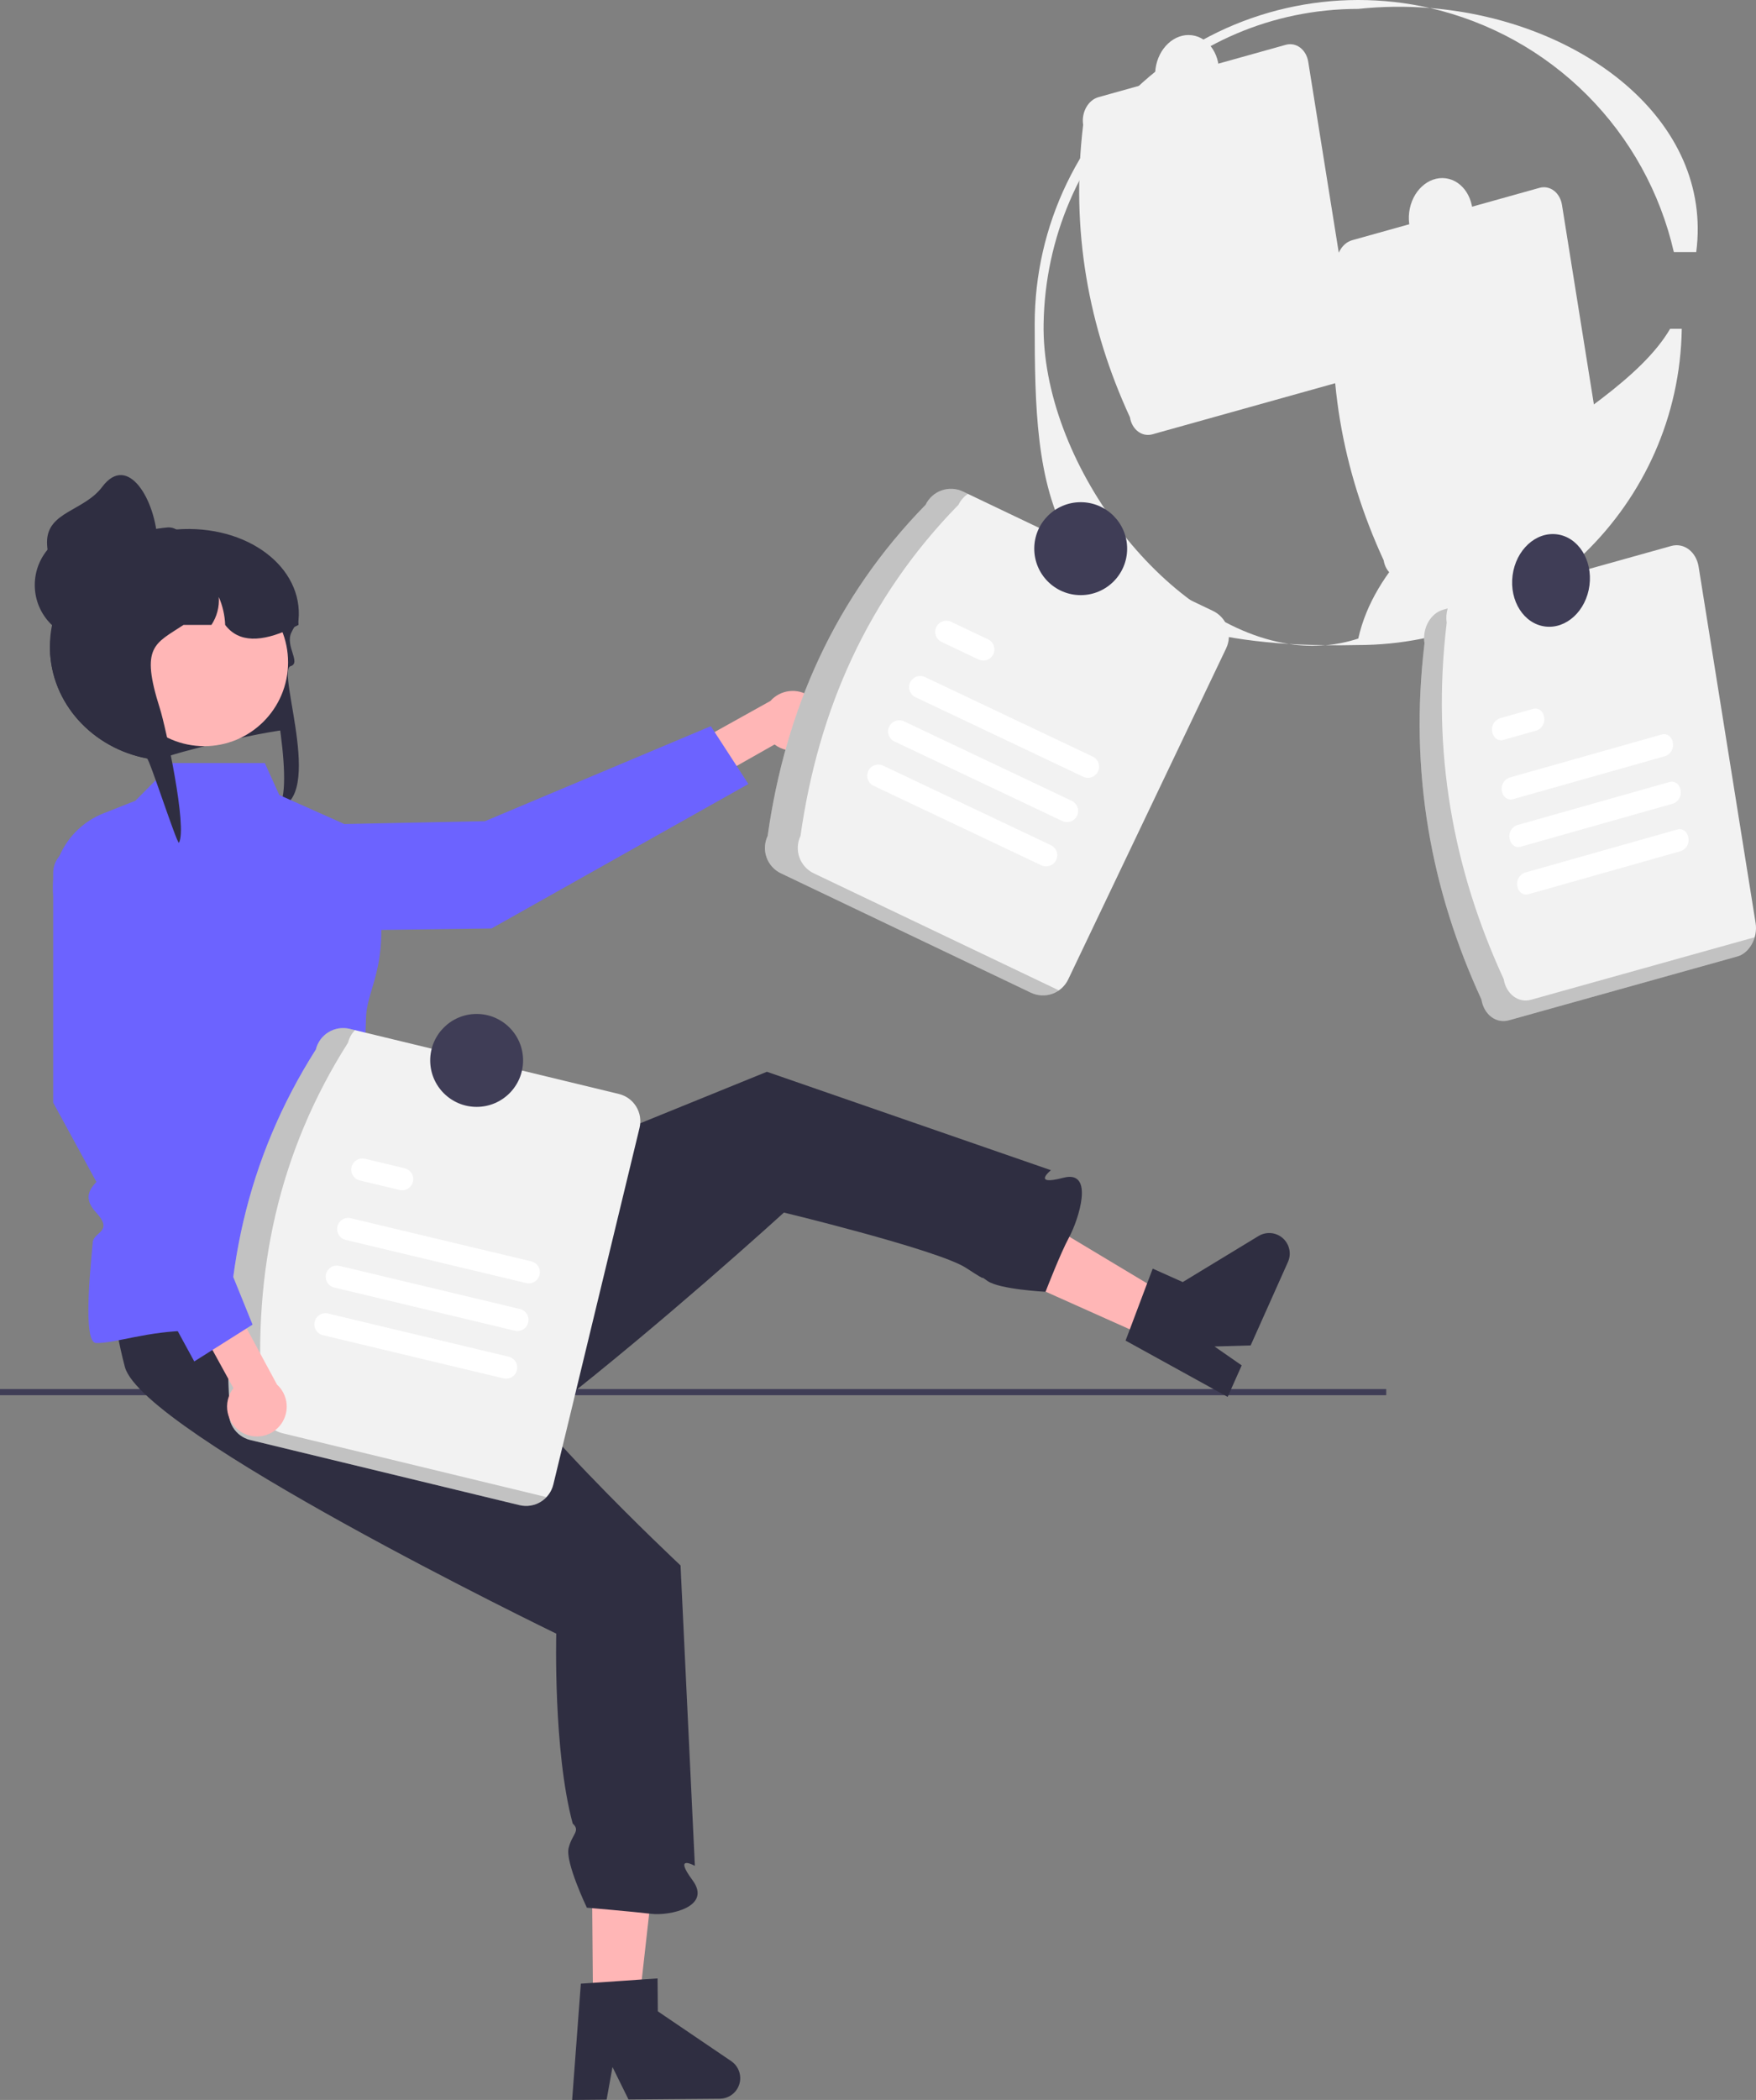 <svg width="542" height="648" viewBox="0 0 542 648" fill="none" xmlns="http://www.w3.org/2000/svg">
<rect x="0" y="0" width="542" height="648" fill="#808080" stroke="none"/>
<g clip-path="url(#clip0_302_92)">
<path d="M516.64 77.787H523.551C528.846 37.125 488.105 6.247 441.376 2.478C459.728 6.689 476.522 15.988 489.834 29.307C503.145 42.627 512.436 59.429 516.64 77.787Z" fill="#F2F2F2"/>
<path d="M409.085 199.105C405.173 199.057 401.426 198.925 397.843 198.709C401.561 199.282 405.335 199.415 409.085 199.105Z" fill="#F2F2F2"/>
<path d="M322.115 99.897C323.017 46.337 365.684 2.749 419.238 2.749C426.593 1.968 434.005 1.877 441.377 2.478C426.753 -0.842 411.57 -0.826 396.954 2.525C382.338 5.875 368.663 12.473 356.944 21.83C345.225 31.188 335.762 43.064 329.256 56.578C322.751 70.092 319.371 84.898 319.367 99.897C319.367 150.683 321.184 194.012 397.843 198.709C359.004 192.808 321.407 141.953 322.115 99.897Z" fill="#F2F2F2"/>
<path d="M515.494 101.461C497.939 131.502 428.915 153.533 419.238 197.046C415.946 198.127 412.538 198.818 409.085 199.105C412.265 199.143 415.547 199.131 418.957 199.052C473.503 199.052 518.244 155.812 519.089 101.461L515.494 101.461Z" fill="#F2F2F2"/>
<path d="M427.076 172.898C414.311 145.199 408.721 115.346 412.636 82.641C412.031 78.836 414.151 75.023 417.376 74.118L475.168 57.967C478.394 57.07 481.501 59.422 482.113 63.225L496.553 153.483C497.158 157.287 495.038 161.1 491.813 162.005L434.02 178.156C430.795 179.053 427.688 176.701 427.076 172.898Z" fill="#F2F2F2"/>
<path d="M454.449 67.952C455.282 61.503 451.594 55.712 446.213 55.016C440.832 54.321 435.794 58.985 434.961 65.433C434.128 71.882 437.815 77.674 443.196 78.369C448.578 79.065 453.616 74.401 454.449 67.952Z" fill="#F2F2F2"/>
<path d="M348.762 128.76C335.997 101.06 330.407 71.207 334.322 38.502C333.717 34.698 335.837 30.885 339.062 29.98L396.855 13.829C400.08 12.932 403.187 15.284 403.799 19.087L418.239 109.344C418.844 113.149 416.724 116.962 413.5 117.867L355.707 134.018C352.481 134.915 349.374 132.563 348.762 128.76Z" fill="#F2F2F2"/>
<path d="M376.135 23.814C376.968 17.365 373.281 11.574 367.899 10.878C362.518 10.183 357.48 14.847 356.647 21.295C355.814 27.744 359.501 33.535 364.883 34.231C370.264 34.926 375.302 30.262 376.135 23.814Z" fill="#F2F2F2"/>
<path d="M427.864 428.636H-154V430.53H427.864V428.636Z" fill="#3F3D56"/>
<path d="M82.682 205.15C81.995 202.747 91.592 224.771 89.309 225.036C78.911 226.229 55.872 231.608 48.63 234.506C48.304 234.468 47.978 234.43 47.661 234.383C46.884 234.298 46.126 234.175 45.378 234.033C28.516 230.841 15.759 216.987 15.413 200.263C15.394 200.027 15.394 199.781 15.394 199.544C15.392 198.389 15.453 197.235 15.576 196.087C15.735 194.52 16.008 192.966 16.392 191.438L16.353 191.428C9.639 185.121 12.469 173.426 21.024 168.493C24.742 166.354 28.865 165.016 33.129 164.563C34.286 164.437 35.448 164.374 36.611 164.373H47.536C49.797 163.886 52.089 163.554 54.395 163.379H54.414C76.408 161.703 93.75 175.112 92.129 191.428C92.119 191.447 92.1 191.466 92.091 191.485C91.621 192.186 91.208 192.849 90.844 193.483C90.489 194.08 90.191 194.648 89.933 195.188C87.928 199.354 93.081 204.597 89.664 205.576C85.119 206.878 101.616 249.658 83.628 249.658C92.378 252.146 84.575 211.779 82.682 205.15Z" fill="#2F2E41"/>
<path d="M183.041 618.656L197.227 618.535L203.505 562.533L182.571 562.709L183.041 618.656Z" fill="#FFB6B6"/>
<path d="M228.477 641.218C228.49 642.9 227.835 644.518 226.656 645.718C225.478 646.917 223.871 647.6 222.19 647.617L193.987 647.852L189.05 637.842L187.237 647.903L176.595 648L179.282 612.115L182.985 611.868L198.086 610.827L202.958 610.501L203.043 620.654L225.698 636.024C226.547 636.6 227.243 637.374 227.727 638.279C228.211 639.183 228.469 640.192 228.477 641.218Z" fill="#2F2E41"/>
<path d="M201.023 590.568C195.38 589.886 181.141 588.674 181.141 588.674C181.141 588.674 174.42 574.64 175.508 570.274C176.578 565.89 179.248 565 176.767 562.708C170.727 540.378 171.693 504.109 171.693 504.109C171.693 504.109 139.182 488.361 106.265 470.132C74.085 452.3 41.518 432.101 38.574 421.922C36.63 414.64 35.325 407.204 34.673 399.696C34.181 394.772 33.878 389.942 33.689 385.615C33.244 375.709 33.423 368.389 33.423 368.389L74.445 367.707L101.616 367.082H104.456V371.817L111.595 383.957C111.595 383.957 123.931 398.304 122.482 399.639C120.731 401.259 121.261 402.698 127.481 403.872C129.249 404.182 131.051 404.256 132.839 404.09C142.884 403.323 147.088 409.071 147.334 410.331C149.019 419.223 165.918 438.541 181.747 455.028H181.757C196.365 470.255 210.054 483.058 210.054 483.058L210.831 499.393L214.476 575.767C214.476 575.767 207.64 571.941 213.747 580.189C219.853 588.447 206.665 591.24 201.023 590.568Z" fill="#2F2E41"/>
<path d="M354.923 412.982L360.714 400.027L312.41 371.024L303.863 390.141L354.923 412.982Z" fill="#FFB6B6"/>
<path d="M394.334 381.035C395.868 381.723 397.067 382.992 397.667 384.563C398.268 386.134 398.221 387.88 397.536 389.416L386.02 415.168L374.866 415.496L383.259 421.33L378.921 431.05L347.413 413.68L348.729 410.21L354.063 396.04L355.792 391.473L365.059 395.618L388.456 381.403C389.333 380.871 390.326 380.559 391.349 380.495C392.373 380.431 393.397 380.616 394.334 381.035Z" fill="#2F2E41"/>
<path d="M330.076 381.628C330.043 381.702 330.003 381.769 329.97 381.83C327.331 386.675 323 397.886 322.73 398.578C322.723 398.59 322.718 398.604 322.717 398.618C322.717 398.618 308.426 397.882 304.773 395.26C301.114 392.619 306.651 396.795 298.213 391.272C293.85 388.402 278.905 383.92 265.519 380.258C253.065 376.851 241.968 374.171 241.968 374.171C241.968 374.171 232.158 383.102 217.947 395.442L217.94 395.449C204.74 406.886 187.73 421.268 171.246 434.146C135.953 444.529 98.704 453.526 89.392 448.471C82.846 444.74 76.638 440.445 70.838 435.635L80.427 410.495L105.785 383.932L132.478 373.083L142.921 368.836L157.543 362.9L236.708 330.727L324.378 361.101C324.378 361.101 318.272 366.036 328.21 363.433C338.013 360.871 332.834 376.434 330.076 381.628Z" fill="#2F2E41"/>
<path d="M53.333 235.453H81.735L86.207 245.326L105.227 253.803C107.701 254.907 109.881 256.578 111.59 258.679C113.3 260.781 114.492 263.255 115.07 265.902C121.919 297.219 113.256 303.726 112.977 314.052C112.03 349.09 107.152 356.059 107.698 364.709C107.861 367.298 109.441 377.533 114.522 376.569C119.604 375.605 116.865 379.651 118.067 381.224C119.106 382.584 124.572 380.78 121.141 385.295C117.711 389.81 132.377 402.12 123.391 402.12C106.35 402.12 72.268 410.643 59.014 410.643C45.759 410.643 35.517 414.574 29.665 414.431C26.098 414.344 27.213 397.709 28.639 383.302C28.962 380.04 35.224 380.125 29.604 374.077C23.985 368.029 30.6 364.886 30.612 363.294C30.624 361.603 33.797 357.344 29.838 350.376C25.878 343.408 29.528 346.291 29.356 344.103C28.031 327.243 26.131 305.744 26.131 305.744L17.759 282.174C15.619 276.149 15.902 269.529 18.548 263.709C21.195 257.889 25.997 253.324 31.943 250.978L41.764 247.103L53.333 235.453Z" fill="#6C63FF"/>
<path d="M252.804 226.759C252.173 227.937 251.294 228.964 250.227 229.768C249.16 230.572 247.931 231.135 246.625 231.418C245.32 231.701 243.968 231.696 242.664 231.405C241.36 231.114 240.135 230.543 239.074 229.732L199.064 252.389L190.078 242.86L237.795 216.297C239.293 214.612 241.357 213.534 243.597 213.269C245.836 213.004 248.095 213.57 249.945 214.86C251.795 216.149 253.108 218.073 253.635 220.266C254.162 222.459 253.867 224.77 252.804 226.759Z" fill="#FFB6B6"/>
<path d="M72.659 280.24L72.05 287.537L151.702 286.512L230.987 241.928L219.396 224.083L149.709 253.391L100.18 254.396C93.21 254.537 86.539 257.257 81.457 262.03C76.374 266.803 73.24 273.291 72.659 280.24Z" fill="#6C63FF"/>
<path d="M63.048 230.251C77.334 230.251 88.914 218.667 88.914 204.378C88.914 190.089 77.334 178.505 63.048 178.505C48.762 178.505 37.181 190.089 37.181 204.378C37.181 218.667 48.762 230.251 63.048 230.251Z" fill="#FFB6B6"/>
<path d="M92.129 192.839C91.697 193.066 91.275 193.275 90.844 193.483C90.393 193.701 89.942 193.919 89.491 194.118C80.83 198.048 73.78 198.483 69.502 192.839C69.387 189.869 68.72 186.947 67.535 184.222C67.745 187.267 66.942 190.297 65.252 192.839H56.639C47.767 198.729 43.21 199.345 49.368 218.682C51.085 224.07 57.912 255.425 55.227 260.074C54.45 259.989 46.126 234.175 45.378 234.033C28.516 230.841 15.758 216.987 15.413 200.263C15.432 199.411 15.49 198.559 15.576 197.726C16.687 196.055 17.908 194.461 19.231 192.953C19.224 188.483 20.252 184.071 22.233 180.065C24.74 174.988 28.647 170.736 33.494 167.811C36.383 166.41 39.394 165.278 42.491 164.43C42.568 164.411 42.635 164.392 42.712 164.373C43.661 164.117 44.63 163.881 45.599 163.682C47.6 163.259 49.624 162.953 51.661 162.763C51.805 162.754 51.949 162.744 52.083 162.744C52.896 162.746 53.694 162.965 54.395 163.379C54.404 163.379 54.404 163.388 54.414 163.388C54.914 163.681 55.351 164.07 55.699 164.534C56.312 165.314 56.643 166.279 56.639 167.271H66.231C66.586 167.271 66.941 167.28 67.296 167.299C73.697 167.518 79.787 170.119 84.373 174.592C88.959 179.065 91.711 185.089 92.091 191.485C92.119 191.94 92.129 192.385 92.129 192.839Z" fill="#2F2E41"/>
<path d="M27.771 197.574C37.183 197.574 44.813 189.943 44.813 180.529C44.813 171.115 37.183 163.483 27.771 163.483C18.36 163.483 10.73 171.115 10.73 180.529C10.73 189.943 18.36 197.574 27.771 197.574Z" fill="#2F2E41"/>
<path d="M48.599 167.271C48.925 176.679 40.97 184.316 31.558 184.316C27.039 184.316 22.704 182.521 19.509 179.324C16.313 176.127 14.517 171.792 14.517 167.271C14.517 157.857 25.915 157.759 31.558 150.225C39.541 139.567 48.161 154.583 48.599 167.271Z" fill="#2F2E41"/>
<path d="M70.88 433.92C68.234 394.646 75.981 357.704 97.494 323.849C98.035 321.622 99.438 319.7 101.393 318.506C103.349 317.311 105.699 316.942 107.927 317.478L191.033 337.582C193.26 338.124 195.181 339.526 196.375 341.483C197.569 343.439 197.939 345.789 197.402 348.018L170.789 458.089C170.248 460.316 168.846 462.238 166.89 463.432C164.934 464.627 162.584 464.996 160.357 464.46L77.25 444.356C75.023 443.814 73.102 442.412 71.908 440.455C70.714 438.499 70.344 436.149 70.88 433.92Z" fill="#F2F2F2"/>
<path opacity="0.2" d="M87.167 442.261C84.94 441.72 83.019 440.318 81.825 438.361C80.631 436.405 80.262 434.055 80.798 431.826C78.152 392.552 85.898 355.609 107.411 321.755C107.774 320.294 108.516 318.955 109.562 317.874L107.926 317.478C105.699 316.942 103.349 317.311 101.393 318.506C99.438 319.7 98.035 321.621 97.494 323.849C75.981 357.703 68.234 394.646 70.88 433.92C70.344 436.149 70.714 438.499 71.908 440.455C73.102 442.411 75.023 443.814 77.25 444.355L160.356 464.46C161.834 464.812 163.378 464.767 164.832 464.33C166.287 463.893 167.6 463.079 168.638 461.97L87.167 442.261Z" fill="black"/>
<path d="M162.412 395.925L106.684 382.607C105.798 382.394 105.032 381.839 104.556 381.062C104.079 380.285 103.93 379.351 104.142 378.464C104.354 377.578 104.909 376.811 105.685 376.334C106.461 375.856 107.395 375.707 108.281 375.918L164.01 389.236C164.894 389.45 165.657 390.006 166.132 390.783C166.607 391.559 166.755 392.491 166.543 393.376C166.332 394.261 165.779 395.027 165.004 395.504C164.23 395.982 163.298 396.133 162.412 395.925Z" fill="white"/>
<path d="M123.325 367.195L111.065 364.265C110.178 364.055 109.412 363.501 108.933 362.726C108.454 361.951 108.302 361.017 108.511 360.13C108.72 359.243 109.272 358.476 110.047 357.996C110.821 357.516 111.754 357.363 112.641 357.571L112.663 357.576L124.923 360.506C125.807 360.72 126.57 361.276 127.045 362.053C127.52 362.829 127.668 363.762 127.456 364.647C127.245 365.532 126.691 366.297 125.917 366.774C125.143 367.252 124.211 367.403 123.325 367.195Z" fill="white"/>
<path d="M155.389 425.332L99.66 412.014C98.775 411.8 98.012 411.244 97.537 410.468C97.062 409.692 96.913 408.758 97.125 407.873C97.337 406.988 97.89 406.223 98.665 405.745C99.439 405.267 100.372 405.116 101.257 405.325L156.986 418.643C157.426 418.746 157.842 418.935 158.209 419.199C158.576 419.462 158.887 419.796 159.125 420.18C159.363 420.564 159.523 420.992 159.596 421.438C159.669 421.884 159.653 422.34 159.549 422.78C159.446 423.22 159.256 423.635 158.992 424.002C158.728 424.369 158.394 424.68 158.01 424.917C157.625 425.155 157.198 425.314 156.751 425.386C156.305 425.458 155.849 425.442 155.41 425.337L155.389 425.332Z" fill="white"/>
<path d="M158.901 410.629L103.172 397.311C102.285 397.1 101.518 396.545 101.04 395.769C100.561 394.992 100.411 394.057 100.622 393.17C100.833 392.283 101.387 391.516 102.164 391.037C102.94 390.559 103.874 390.409 104.762 390.62L104.769 390.621L160.498 403.939C161.383 404.154 162.146 404.71 162.621 405.486C163.096 406.262 163.244 407.195 163.033 408.081C162.822 408.966 162.268 409.731 161.493 410.209C160.719 410.686 159.786 410.837 158.901 410.629Z" fill="white"/>
<path d="M147.12 341.56C155.036 341.56 161.454 335.14 161.454 327.222C161.454 319.303 155.036 312.883 147.12 312.883C139.203 312.883 132.785 319.303 132.785 327.222C132.785 335.14 139.203 341.56 147.12 341.56Z" fill="#3F3D56"/>
<path d="M74.844 442.129C73.674 441.482 72.659 440.59 71.869 439.512C71.079 438.435 70.532 437.199 70.266 435.889C70 434.579 70.022 433.228 70.33 431.927C70.638 430.627 71.224 429.409 72.049 428.358L49.914 388.05L59.555 379.184L85.495 427.251C87.161 428.771 88.211 430.85 88.448 433.093C88.684 435.336 88.089 437.588 86.776 439.422C85.463 441.256 83.523 442.544 81.324 443.043C79.125 443.542 76.819 443.217 74.844 442.129Z" fill="#FFB6B6"/>
<path d="M48.99 263.706L25.183 261.408C24.072 261.301 22.951 261.427 21.892 261.779C20.833 262.13 19.86 262.7 19.034 263.45C18.207 264.2 17.547 265.115 17.096 266.136C16.644 267.156 16.411 268.26 16.411 269.376V340.241L59.96 420.113L77.948 408.749L49.546 338.673L48.99 263.706Z" fill="#6C63FF"/>
<path d="M236.938 257.955C242.458 218.981 257.666 184.435 285.705 155.754C286.695 153.687 288.463 152.097 290.624 151.332C292.784 150.568 295.159 150.691 297.228 151.676L374.392 188.516C376.459 189.505 378.049 191.275 378.813 193.435C379.578 195.596 379.454 197.972 378.469 200.042L329.702 302.242C328.713 304.31 326.944 305.9 324.784 306.665C322.624 307.429 320.249 307.305 318.179 306.32L241.016 269.481C238.949 268.491 237.359 266.722 236.594 264.561C235.83 262.4 235.954 260.025 236.938 257.955Z" fill="#F2F2F2"/>
<path opacity="0.2" d="M251.152 269.481C249.085 268.491 247.495 266.722 246.73 264.561C245.966 262.4 246.09 260.024 247.074 257.955C252.594 218.981 267.802 184.435 295.841 155.754C296.498 154.4 297.5 153.243 298.747 152.401L297.228 151.676C295.159 150.691 292.784 150.567 290.624 151.332C288.464 152.096 286.695 153.687 285.705 155.754C257.666 184.435 242.459 218.981 236.938 257.955C235.954 260.024 235.83 262.4 236.594 264.561C237.359 266.722 238.949 268.491 241.016 269.481L318.179 306.32C319.552 306.97 321.072 307.245 322.586 307.118C324.099 306.99 325.552 306.465 326.797 305.595L251.152 269.481Z" fill="black"/>
<path d="M334.342 239.688L282.565 215.144C281.741 214.754 281.106 214.052 280.799 213.193C280.493 212.334 280.54 211.388 280.93 210.564C281.321 209.74 282.022 209.105 282.881 208.798C283.74 208.491 284.685 208.539 285.509 208.929L337.286 233.473C338.107 233.865 338.739 234.567 339.043 235.425C339.347 236.282 339.299 237.225 338.91 238.047C338.52 238.87 337.821 239.504 336.965 239.811C336.109 240.119 335.166 240.074 334.342 239.688Z" fill="white"/>
<path d="M302.03 203.502L290.639 198.103C290.23 197.911 289.862 197.64 289.558 197.306C289.253 196.973 289.018 196.582 288.864 196.157C288.711 195.732 288.643 195.281 288.664 194.829C288.685 194.378 288.794 193.935 288.986 193.526C289.179 193.117 289.45 192.75 289.784 192.446C290.118 192.142 290.508 191.906 290.934 191.753C291.359 191.6 291.81 191.533 292.261 191.554C292.712 191.576 293.155 191.686 293.563 191.878L293.583 191.888L304.974 197.287C305.795 197.68 306.428 198.381 306.732 199.239C307.037 200.097 306.989 201.04 306.599 201.863C306.21 202.686 305.51 203.32 304.653 203.627C303.797 203.935 302.853 203.89 302.03 203.502Z" fill="white"/>
<path d="M321.398 267.01L269.62 242.467C268.799 242.074 268.167 241.372 267.862 240.515C267.557 239.657 267.605 238.713 267.995 237.891C268.384 237.068 269.084 236.434 269.941 236.126C270.798 235.819 271.741 235.864 272.565 236.252L324.342 260.795C324.751 260.987 325.117 261.258 325.421 261.592C325.725 261.926 325.961 262.316 326.114 262.741C326.267 263.166 326.335 263.617 326.314 264.068C326.293 264.519 326.183 264.961 325.991 265.37C325.799 265.779 325.528 266.145 325.194 266.45C324.861 266.754 324.47 266.989 324.046 267.142C323.621 267.295 323.17 267.363 322.719 267.342C322.268 267.321 321.826 267.211 321.417 267.019L321.398 267.01Z" fill="white"/>
<path d="M327.87 253.349L276.092 228.805C275.268 228.416 274.632 227.715 274.325 226.856C274.017 225.997 274.063 225.052 274.452 224.227C274.842 223.403 275.543 222.767 276.401 222.459C277.26 222.151 278.205 222.197 279.029 222.587L279.037 222.59L330.814 247.134C331.635 247.526 332.267 248.228 332.571 249.086C332.876 249.943 332.828 250.887 332.438 251.709C332.049 252.531 331.349 253.166 330.493 253.473C329.636 253.78 328.693 253.736 327.87 253.349Z" fill="white"/>
<path d="M333.564 183.644C341.481 183.644 347.899 177.225 347.899 169.306C347.899 161.388 341.481 154.968 333.564 154.968C325.648 154.968 319.23 161.388 319.23 169.306C319.23 177.225 325.648 183.644 333.564 183.644Z" fill="#3F3D56"/>
<path d="M457.263 308.445C441.717 274.711 434.909 238.355 439.677 198.526C438.94 193.892 441.522 189.249 445.449 188.146L515.832 168.477C519.76 167.385 523.543 170.249 524.289 174.88L541.875 284.8C542.611 289.433 540.029 294.076 536.103 295.179L465.72 314.848C461.792 315.94 458.008 313.076 457.263 308.445Z" fill="#F2F2F2"/>
<path opacity="0.2" d="M472.571 308.505C468.643 309.597 464.86 306.733 464.114 302.102C448.568 268.368 441.76 232.012 446.528 192.182C446.303 190.703 446.408 189.193 446.834 187.759L445.449 188.146C441.522 189.249 438.94 193.892 439.677 198.525C434.909 238.355 441.716 274.711 457.263 308.445C458.008 313.076 461.791 315.94 465.72 314.848L536.102 295.179C537.443 294.729 538.647 293.947 539.603 292.906C540.559 291.864 541.235 290.597 541.569 289.223L472.571 308.505Z" fill="black"/>
<path d="M514.07 233.297L466.93 246.631C465.367 247.071 463.86 245.934 463.562 244.091C463.393 243.244 463.529 242.364 463.948 241.607C464.366 240.851 465.038 240.267 465.846 239.96L512.986 226.626C514.549 226.19 516.055 227.331 516.349 229.174C516.516 230.02 516.379 230.898 515.962 231.652C515.545 232.406 514.875 232.989 514.07 233.297Z" fill="white"/>
<path d="M474.329 225.405L463.958 228.339C462.397 228.787 460.885 227.657 460.581 225.817C460.408 224.968 460.542 224.086 460.959 223.327C461.376 222.569 462.048 221.982 462.857 221.673L462.874 221.668L473.245 218.734C474.808 218.298 476.314 219.439 476.608 221.283C476.776 222.129 476.639 223.006 476.221 223.761C475.804 224.515 475.134 225.098 474.329 225.405Z" fill="white"/>
<path d="M518.834 262.625L471.694 275.959C470.131 276.395 468.625 275.254 468.331 273.411C468.163 272.565 468.3 271.687 468.718 270.933C469.135 270.179 469.805 269.596 470.61 269.288L517.75 255.954C519.311 255.506 520.823 256.635 521.128 258.476C521.3 259.324 521.166 260.206 520.749 260.965C520.332 261.724 519.66 262.31 518.852 262.62L518.834 262.625Z" fill="white"/>
<path d="M516.452 247.961L469.312 261.295C467.75 261.739 466.24 260.606 465.939 258.765C465.768 257.916 465.903 257.035 466.321 256.277C466.739 255.519 467.412 254.934 468.221 254.626L468.228 254.624L515.368 241.29C516.931 240.854 518.437 241.995 518.731 243.838C518.898 244.684 518.761 245.561 518.344 246.316C517.927 247.07 517.257 247.653 516.452 247.961Z" fill="white"/>
<path d="M490.598 180.637C491.613 172.784 487.122 165.731 480.568 164.884C474.015 164.037 467.88 169.716 466.865 177.57C465.851 185.423 470.341 192.476 476.895 193.323C483.448 194.17 489.584 188.491 490.598 180.637Z" fill="#3F3D56"/>
</g>
<defs>
<clipPath id="clip0_302_92">
<rect width="696" height="648" fill="white" transform="translate(-154)"/>
</clipPath>
</defs>
</svg>
